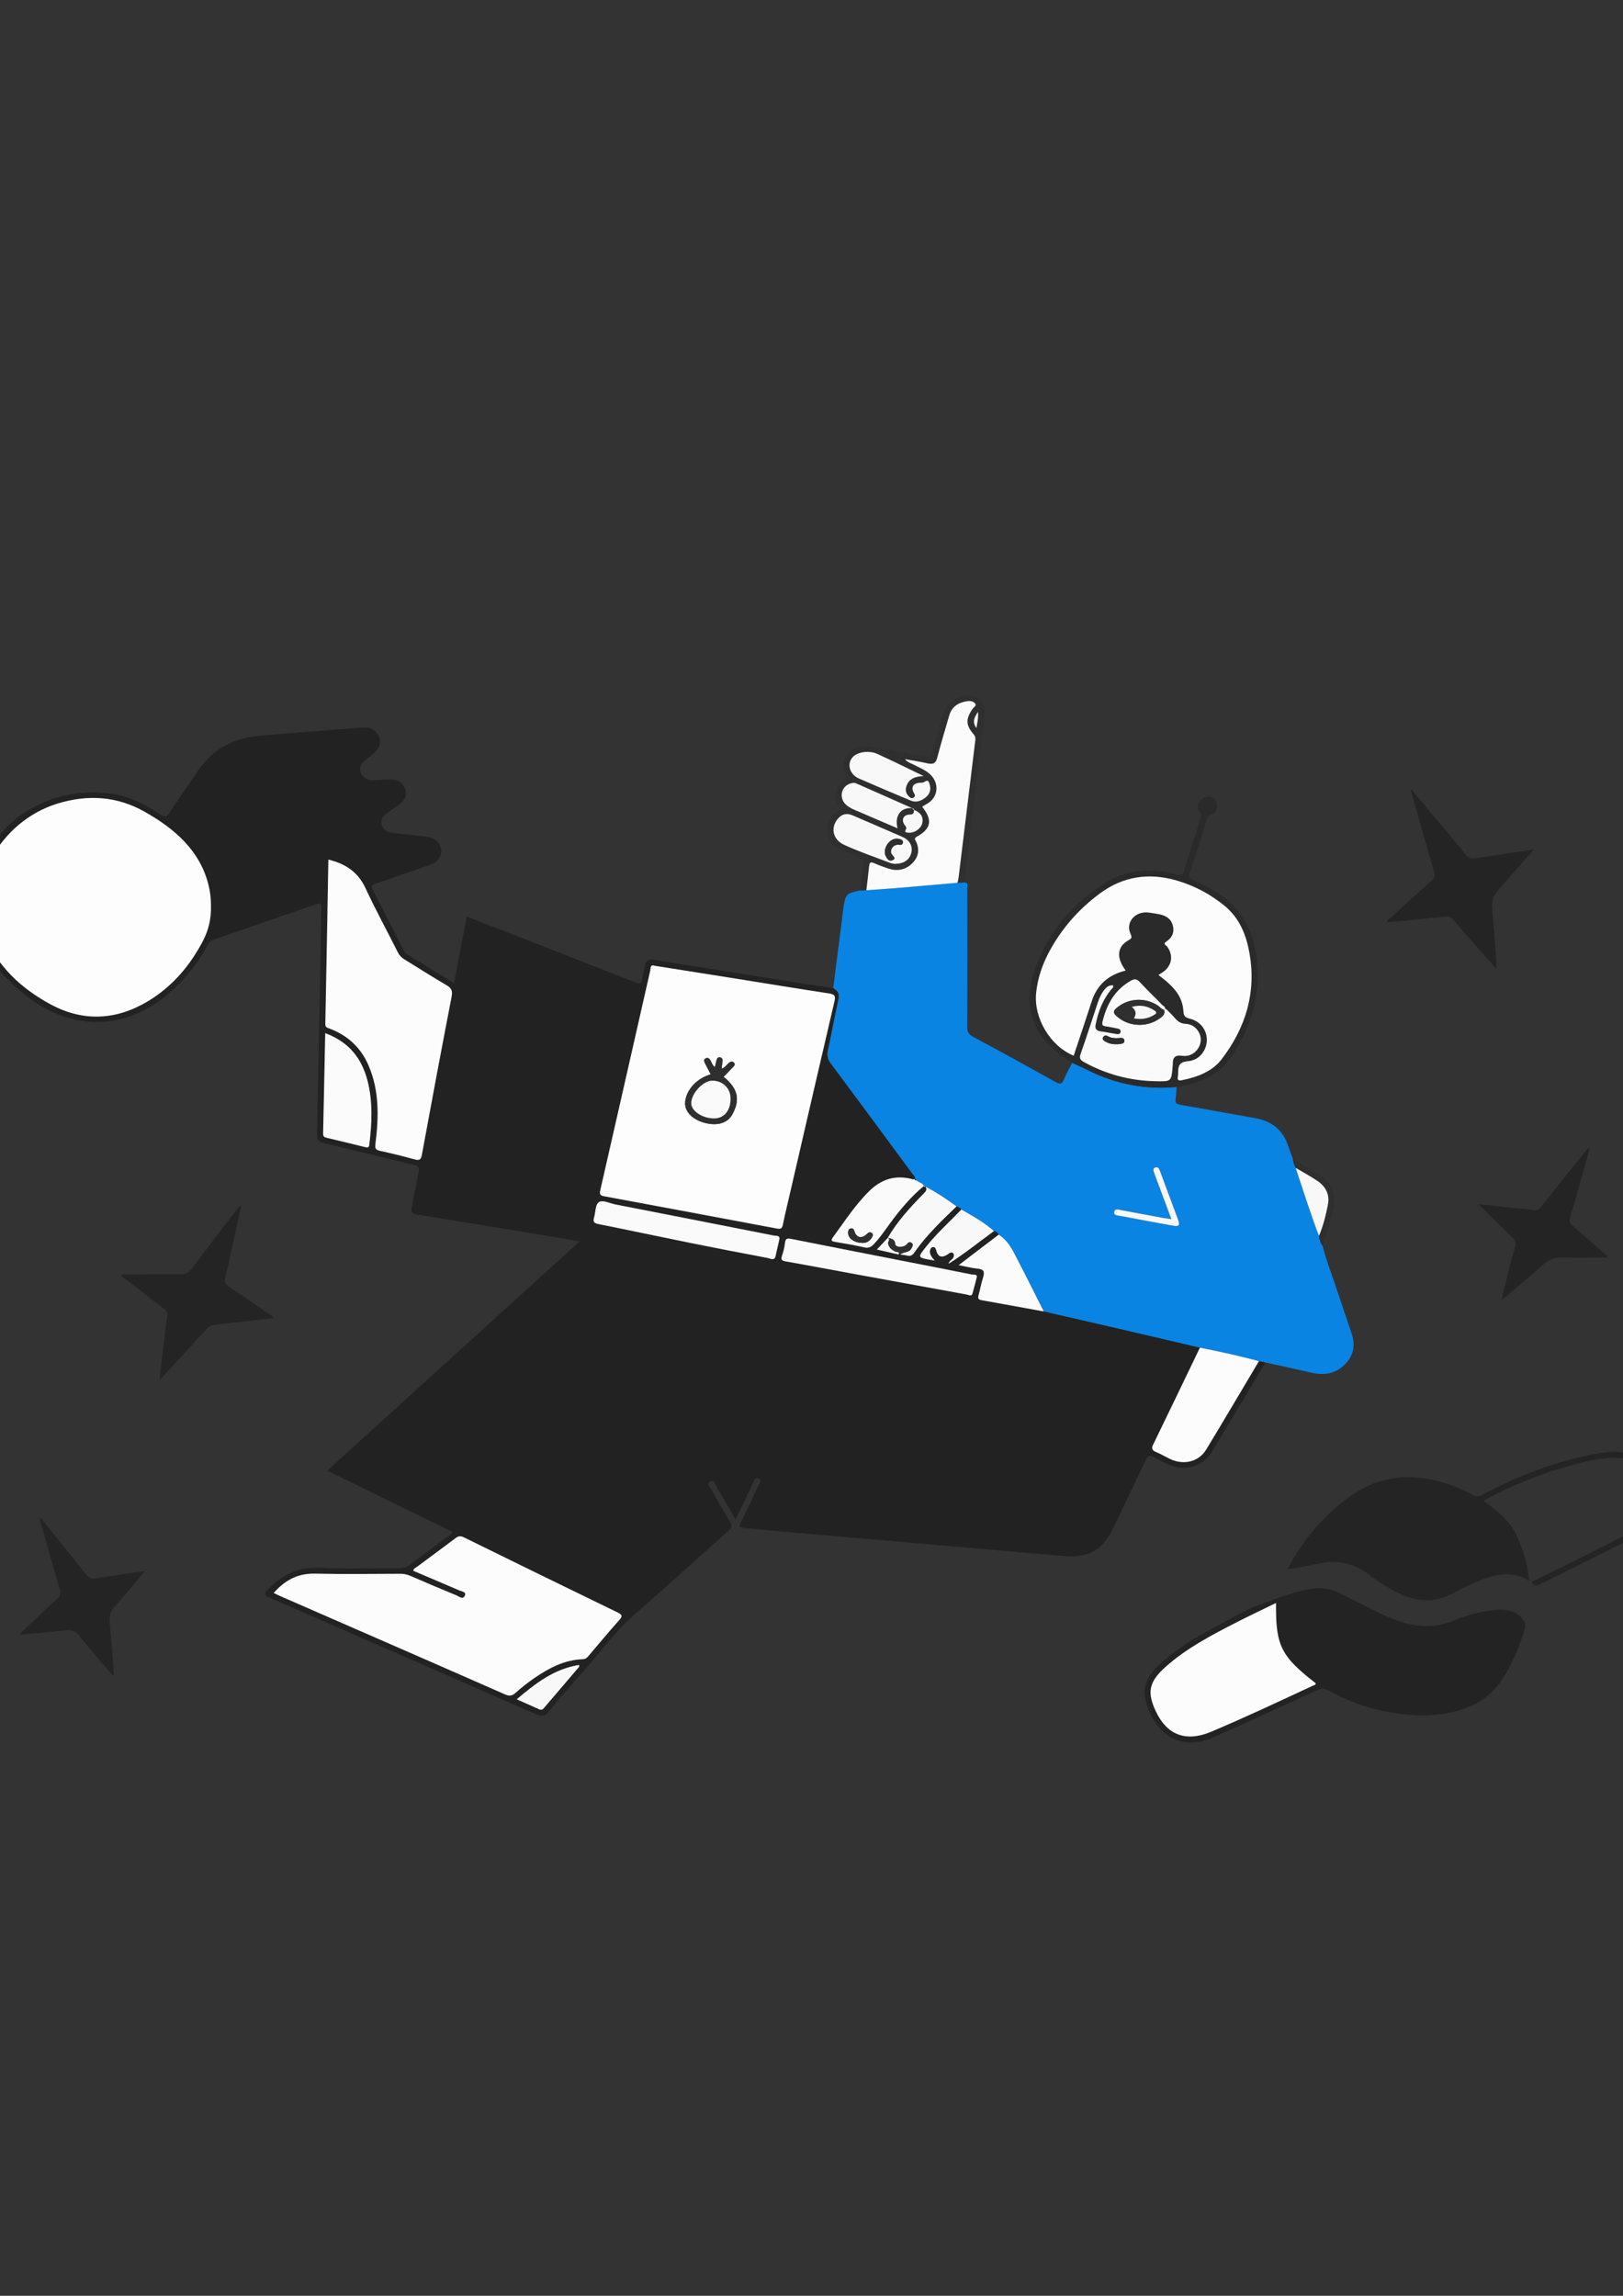 <?xml version="1.0" encoding="utf-8"?>
<!-- Generator: Adobe Illustrator 25.2.1, SVG Export Plug-In . SVG Version: 6.00 Build 0)  -->
<svg version="1.1" id="Camada_1" xmlns="http://www.w3.org/2000/svg" xmlns:xlink="http://www.w3.org/1999/xlink" x="0px" y="0px" viewBox="0 0 595.28 841.89" style="enable-background:new 0 0 595.28 841.89;" xml:space="preserve">
	<rect x="0" y="0" width="595.28" height="841.89" fill="#333333" stroke="none"/>
	<style type="text/css">
	.st0{fill:none;}
	.st1{fill:#222222;}
	.st2{fill:#0984E3;}
	.st3{fill:#232323;}
	.st4{fill:#242424;}
	.st5{fill:#2B2A2A;}
	.st6{fill:#2F2F2F;}
	.st7{fill:#FDFDFD;}
	.st8{fill:#FCFCFC;}
	.st9{fill:#FAFAFA;}
	.st10{fill:#FBFBFB;}
	.st11{fill:#F9F8F8;}
</style>
	<g>
		<path class="st0" d="M300.55,737.41c-133.07,0-266.13,0-399.2,0.04c-1.88,0-2.31-0.4-2.3-2.16c0.05-186.63,0.05-373.26,0-559.89
		c0-1.76,0.42-2.16,2.3-2.16c266.13,0.05,532.26,0.05,798.39,0c1.88,0,2.31,0.4,2.3,2.16c-0.05,186.63-0.05,373.26,0,559.89
		c0,1.76-0.42,2.16-2.3,2.16C566.68,737.41,433.62,737.41,300.55,737.41z M393.22,389.74c-1.02,2.05-2.17,4.05-3.04,6.16
		c-0.7,1.69-1.4,1.82-3.05,0.89c-10.03-5.6-20.11-11.13-30.24-16.57c-1.7-0.91-2.19-1.91-2.18-3.68
		c0.07-16.89,0.05-33.78,0.01-50.66c0-0.83,0.74-2.19-1.14-2.27c1.86-15.08,3.73-30.15,5.59-45.23c0.68-5.51,1.35-11.02,2-16.53
		c0.57-4.82-3.1-7.83-8.1-6.62c-3.58,0.87-6.04,2.91-7.04,6.33c-1.34,4.6-2.75,9.18-3.93,13.82c-0.51,2.03-1.29,2.56-3.55,2.07
		c-6.42-1.39-12.89-2.58-19.38-3.68c-3.21-0.54-6.24,0.22-8.32,2.73c-1.97,2.37-2.11,5.09-0.47,7.69c0.64,1.02,0.18,1.19-0.62,1.69
		c-3.32,2.07-4.43,6.22-2.28,9.26c0.96,1.36,0.55,1.77-0.6,2.6c-5.25,3.81-4.36,11.27,1.6,13.93c2.18,0.97,4.36,1.99,6.6,2.83
		c1.31,0.49,1.75,1.13,1.55,2.47c-0.47,3.18-0.78,6.37-1.16,9.56c-5.01,0.98-5.4,1.36-6.14,6.2c-0.31,2-0.5,4.02-0.75,6.03
		c-1,7.88-2.01,15.77-3.02,23.65c-15.56-2.47-31.13-4.93-46.69-7.41c-6.26-1-12.52-1.97-18.76-3.06c-2.22-0.39-3.3,0.26-3.6,2.35
		c-0.23,1.55-0.84,3.05-1,4.59c-0.2,1.94-0.92,2.01-2.69,1.31c-12.83-5.1-25.71-10.1-38.58-15.12c-7.62-2.97-15.25-5.93-23.09-8.97
		c-1.55,8.18-3.07,16.16-4.64,24.42c-5.96-3.68-11.67-7.2-17.39-10.71c-0.6-0.37-0.87-0.92-1.16-1.49
		c-3.73-7.34-7.43-14.7-11.25-22.01c-0.72-1.38-0.38-1.79,1.04-2.27c6.68-2.24,13.33-4.56,19.96-6.91c2.97-1.05,4.41-3.23,4.02-5.78
		c-0.39-2.6-2.37-4.26-5.5-4.59c-4.07-0.44-8.13-0.9-12.21-1.28c-1.97-0.18-3.35-1.03-3.93-2.77c-0.62-1.86,0.11-3.38,1.76-4.52
		c1.41-0.98,2.83-1.94,4.23-2.94c2.57-1.84,3.33-3.76,2.45-6.07c-0.9-2.36-2.97-3.48-6.2-3.35c-1.59,0.06-3.17,0.13-4.76,0.22
		c-2.25,0.13-4.21-0.3-5.17-2.46c-0.98-2.19,0.15-3.75,1.88-5.1c1.15-0.9,2.31-1.81,3.36-2.82c1.75-1.68,2.22-3.7,1.17-5.83
		c-0.98-2.01-2.73-3.13-5.18-3.06c-1.25,0.04-2.51,0.11-3.76,0.21c-11.33,0.91-22.65,1.87-33.98,2.72
		c-10.1,0.76-17.94,4.96-23.37,13.04c-3.43,5.1-7.03,10.1-10.37,15.24c-1.14,1.76-1.91,1.68-3.54,0.57
		c-5.89-3.98-12.29-7.03-19.63-7.75c-19.53-1.9-37.3,7.84-44.85,24.79c-5.02,11.28-5.89,22.68,0.93,33.67
		c4.72,7.61,11.08,13.94,18.87,18.9c14.79,9.42,31.61,8.7,45.48-1.89c7.1-5.42,12.63-12.05,16.72-19.71
		c0.58-1.08,1.29-1.68,2.47-2.09c12.14-4.17,24.27-8.39,36.41-12.59c2.87-0.99,2.88-0.99,2.83,1.87
		c-0.51,27.41-0.99,54.83-1.58,82.24c-0.04,1.96,0.61,2.71,2.6,3.18c10.93,2.58,21.8,5.35,32.73,7.94c1.89,0.45,2.28,1.17,1.91,2.87
		c-0.92,4.21-1.57,8.48-2.51,12.69c-0.39,1.76,0.05,2.39,1.98,2.7c14.57,2.33,29.13,4.75,43.69,7.15c5.15,0.85,10.3,1.72,15.95,2.67
		c-31.06,28.21-61.76,56.08-92.62,84.1c15.51,7.58,30.73,15.02,45.95,22.45c-0.38,0.98-1.19,1.31-1.82,1.78
		c-4.57,3.42-9.2,6.78-13.74,10.24c-1.25,0.96-2.52,1.31-4.12,1.3c-9.62-0.05-19.26,0.35-28.84-0.14
		c-8.29-0.43-14.31,2.76-19.48,8.27c-1.08,1.15-0.97,1.87,0.5,2.49c1.83,0.77,3.63,1.6,5.44,2.39
		c30.95,13.52,61.9,27.02,92.82,40.59c2.03,0.89,3.19,0.72,4.58-0.99c3.69-4.55,7.46-9.05,11.43-13.39
		c6.7-7.33,12.27-15.52,19.91-22.15c11.65-10.11,22.99-20.54,34.52-30.78c1.28-1.14,1.43-1.96,0.56-3.38
		c-2.33-3.8-4.53-7.67-6.66-11.57c-0.52-0.96-2.26-2.32-0.54-3.15c1.69-0.81,1.89,1.31,2.46,2.26c2.28,3.73,4.42,7.54,6.82,11.67
		c2.28-4.77,4.34-9.13,6.44-13.46c0.38-0.79,0.61-2.11,1.98-1.53c1.45,0.61,0.39,1.64,0.04,2.39c-2.14,4.59-4.3,9.16-6.54,13.71
		c-0.69,1.4-0.43,1.94,1.26,2.06c4.08,0.3,8.15,0.75,12.23,1.11c34.95,3.05,69.91,6.09,104.86,9.13c9.09,0.79,14.23-2.05,18.03-9.92
		c4.05-8.41,8.13-16.81,12.13-25.24c0.7-1.47,1.25-2.18,3-1.07c1.58,1.01,3.34,1.77,5.06,2.56c6.13,2.83,12.87,0.99,16.22-4.57
		c6.58-10.89,13.08-21.83,19.61-32.75c5.68,1.26,11.37,2.5,17.05,3.79c4.57,1.04,8.67,0.31,11.98-2.95c3.37-3.32,4-7.27,2.56-11.56
		c-1.55-4.63-3.18-9.23-4.69-13.87c-1.96-6.06-4.38-11.98-5.93-18.16c1.67-4.59,2.99-9.27,4.1-13.99c1.06-4.5-0.36-8.48-4.28-11.28
		c-3.37-2.4-7.1-4.35-10.68-6.5c-0.6-1.62-1.25-3.21-1.78-4.85c-1.85-5.67-5.79-9.1-12.07-10.2c-9.16-1.6-18.29-3.33-27.45-4.89
		c-1.51-0.26-1.97-0.77-1.77-2.13c0.21-1.46,0.25-2.95,0.37-4.43c8.46-1.2,15.81-4.34,20.41-11.39c5.79-8.89,9.36-18.56,9.38-29.08
		c0.02-13.42-4.05-25.05-17.35-32.24c-1.95-1.05-3.9-2.15-5.97-2.95c-1.72-0.66-2.17-1.33-1.56-3.1c2.15-6.25,4.08-12.57,6.07-18.87
		c0.34-1.06,0.6-1.89,2.04-2.3c1.79-0.5,2.44-3.51,1.39-5.1c-0.9-1.36-2.98-1.83-4.42-0.99c-1.95,1.14-2.93,3.67-1.64,4.97
		c0.96,0.96,0.78,1.73,0.46,2.73c-2.03,6.29-4.09,12.57-6,18.89c-0.5,1.64-1.07,1.99-2.9,1.5c-9.48-2.56-18.57-1.83-26.81,3.61
		c-12.66,8.35-21.53,19.39-25.67,33.43c-3.46,11.73-0.13,21.64,10.26,29.24C390.52,387.9,391.88,388.81,393.22,389.74z
		 M521.94,629.06c1.11-0.06,3.04-0.06,4.94-0.26c9.9-1.06,18.46-4.44,23.95-12.71c3.9-5.88,6.56-12.29,8.43-18.99
		c0.31-1.09,0.13-1.97-0.49-2.88c-2.61-3.81-6.6-4.19-10.84-3.75c-5.19,0.54-10.19,1.95-14.92,3.88
		c-7.56,3.09-14.75,2.26-22.06-0.64c-6.87-2.72-13.2-6.38-19.79-9.58c-2.67-1.29-5.46-1.95-8.46-1.66
		c-6.93,0.66-13.26,3.37-19.66,5.58c-5.13,1.77-9.85,4.6-14.65,7.13c-7.94,4.19-15.77,8.57-22.39,14.54
		c-6.88,6.19-7.77,10.82-4,18.97c3.51,7.58,11.6,13.55,23.17,8.37c12.73-5.7,25.42-11.46,38.06-17.33c1.48-0.69,2.45-0.59,3.84,0.17
		C497.6,625.61,508.9,628.84,521.94,629.06z M561.79,580.09c0.81,1.86,1.93,1.45,3.25,0.79c10.24-5.11,20.51-10.18,30.75-15.29
		c2.8-1.4,5.66-2.75,8.05-4.73c5.55-4.59,8.45-10.26,6.24-17.17c-2.09-6.5-7.08-10.3-14.36-11.11c-4.45-0.49-8.84,0.16-13.18,1.08
		c-13.79,2.93-26.68,7.98-38.94,14.5c-1.33,0.71-2.31,0.72-3.63-0.03c-2.99-1.72-6.21-3.04-9.53-4.11c-13.66-4.42-26.1-2.6-37.3,6.2
		c-7.39,5.81-13.47,12.59-18.24,20.42c-0.89,1.45-1.63,2.98-2.67,4.91c3.88-0.73,7.25-1.23,10.55-2c7.23-1.68,13.67-0.57,19.46,4.01
		c3.64,2.88,7.67,5.25,11.99,7.2c6.26,2.83,12.36,2.84,18.46-0.35c2.55-1.33,5.1-2.69,7.74-3.84c6.56-2.84,13.19-5.26,20.37-0.9
		c-0.41-5.96-2.13-11.22-4.43-16.36c-2.49-5.55-7.17-9.28-12.17-12.8c0.28-0.28,0.42-0.49,0.62-0.6
		c10.14-5.37,20.76-9.69,31.95-12.71c6.28-1.7,12.62-3.08,19.24-2.42c7.85,0.79,13.63,7.99,12.26,15.26
		c-1.03,5.46-4.72,9.05-9.66,11.63c-6.71,3.5-13.48,6.89-20.26,10.28C572.86,574.7,567.3,577.38,561.79,580.09z M517.73,289.57
		c-0.1,0.05-0.2,0.11-0.29,0.16c2.85,10.04,5.65,20.09,8.59,30.11c0.4,1.35,0.12,2.14-0.9,3.05c-5.15,4.59-10.25,9.22-15.34,13.86
		c-0.41,0.37-1.21,0.6-0.92,1.44c7.09-0.68,14.16-1.32,21.21-2.07c1.24-0.13,2.01,0.14,2.78,1.03c3.47,4.02,6.99,7.99,10.51,11.97
		c1.72,1.95,3.47,3.88,5.41,6.06c0.08-0.63,0.15-0.85,0.14-1.06c-0.42-5.7-0.76-11.41-1.29-17.1c-0.71-7.71-0.76-7.7,4.49-13.61
		c3.41-3.84,6.79-7.69,10.55-11.95c-7.4,1.13-14.21,2.13-21.01,3.23c-1.8,0.29-3.05,0.08-4.24-1.46c-3.2-4.11-6.62-8.07-9.97-12.07
		C524.21,297.3,520.97,293.44,517.73,289.57z M100.23,483.39c-0.32-1.03-1.19-1.28-1.82-1.71c-4.77-3.3-9.54-6.6-14.38-9.81
		c-1.29-0.86-1.81-1.57-1.42-3.22c2.1-8.89,3.99-17.82,5.94-26.74c-0.83,0.54-1.37,1.22-1.9,1.91
		c-5.44,7.13-10.93,14.23-16.26,21.43c-1.15,1.55-2.37,2.05-4.3,2.03c-6.6-0.06-13.21,0.03-19.81,0.1
		c-0.58,0.01-1.32-0.34-1.85,0.46c5.22,4.04,10.41,8.09,15.65,12.08c1,0.76,1.48,1.49,1.25,2.78c-0.44,2.47-0.65,4.97-0.95,7.46
		c-0.61,5.09-1.22,10.18-1.92,16c1.05-1.11,1.59-1.66,2.1-2.22c5.07-5.51,10.17-11.01,15.2-16.56c0.87-0.96,1.77-1.44,3.14-1.58
		C85.95,485.05,92.99,484.21,100.23,483.39z M583.13,421.02c-0.57,0.13-0.79,0.12-0.86,0.21c-5.72,7.12-11.44,14.24-17.11,21.39
		c-0.79,1-1.56,1.35-2.93,1.14c-2.96-0.46-5.97-0.7-8.95-1.02c-3.42-0.36-6.85-0.71-10.99-1.15c4.51,4.46,8.48,8.44,12.53,12.34
		c0.98,0.94,1.28,1.77,0.9,3.1c-1.31,4.61-2.48,9.25-3.61,13.89c-0.43,1.75-1.17,3.47-1.14,5.7c5.24-4.46,10.26-8.58,15.06-12.91
		c2.14-1.93,4.31-2.75,7.31-2.62c5.38,0.24,10.78,0.07,16.23,0.07c-0.17-0.99-1-1.33-1.57-1.83c-3.64-3.23-7.27-6.48-11-9.61
		c-1.2-1.01-1.56-1.86-1.1-3.41C578.38,437.99,580.69,429.63,583.13,421.02z M53.11,576.14c-6.43,0.95-12.13,1.72-17.8,2.68
		c-1.73,0.29-2.71-0.12-3.74-1.43c-5.11-6.49-10.32-12.91-15.51-19.34c-0.4-0.5-0.6-1.22-1.6-1.41c2.48,8.73,4.87,17.36,7.41,25.94
		c0.48,1.63,0.28,2.7-1.06,3.9c-3.58,3.18-7,6.51-10.48,9.78c-0.96,0.9-1.9,1.82-3.32,3.19c6.17-0.56,11.58-0.97,16.96-1.59
		c2.22-0.26,3.66,0.2,5.06,1.96c3.98,4.98,8.22,9.78,12.36,14.66c0.56-0.46,0.36-0.87,0.33-1.23c-0.46-6.01-0.84-12.04-1.46-18.04
		c-0.25-2.4,0.16-4.28,1.92-6.19C45.86,585,49.23,580.74,53.11,576.14z" />
		<path class="st1" d="M464.12,499.62c-6.53,10.92-13.02,21.86-19.61,32.75c-3.36,5.56-10.09,7.41-16.22,4.57
		c-1.72-0.8-3.49-1.56-5.06-2.56c-1.74-1.12-2.3-0.4-3,1.07c-3.99,8.44-8.08,16.83-12.13,25.24c-3.79,7.87-8.93,10.71-18.03,9.92
		c-34.95-3.04-69.91-6.08-104.86-9.13c-4.08-0.36-8.15-0.8-12.23-1.11c-1.7-0.13-1.96-0.66-1.26-2.06c2.24-4.54,4.4-9.12,6.54-13.71
		c0.35-0.76,1.41-1.79-0.04-2.39c-1.38-0.58-1.6,0.75-1.98,1.53c-2.1,4.34-4.16,8.69-6.44,13.46c-2.4-4.13-4.54-7.93-6.82-11.67
		c-0.58-0.95-0.77-3.07-2.46-2.26c-1.73,0.83,0.01,2.19,0.54,3.15c2.13,3.9,4.33,7.77,6.66,11.57c0.87,1.42,0.72,2.24-0.56,3.38
		c-11.54,10.23-22.87,20.66-34.52,30.78c-7.64,6.63-13.21,14.82-19.91,22.15c-3.97,4.34-7.74,8.84-11.43,13.39
		c-1.39,1.71-2.54,1.88-4.58,0.99c-30.92-13.57-61.87-27.07-92.82-40.59c-1.82-0.79-3.62-1.62-5.44-2.39
		c-1.47-0.63-1.58-1.35-0.5-2.49c5.17-5.51,11.19-8.7,19.48-8.27c9.59,0.49,19.23,0.09,28.84,0.14c1.59,0.01,2.86-0.34,4.12-1.3
		c4.54-3.46,9.16-6.82,13.74-10.24c0.63-0.47,1.44-0.8,1.82-1.78c-15.22-7.44-30.44-14.87-45.95-22.45
		c30.87-28.03,61.56-55.9,92.62-84.1c-5.65-0.95-10.8-1.82-15.95-2.67c-14.56-2.4-29.11-4.82-43.69-7.15
		c-1.92-0.31-2.37-0.94-1.98-2.7c0.94-4.21,1.59-8.48,2.51-12.69c0.37-1.69-0.02-2.42-1.91-2.87c-10.92-2.59-21.8-5.35-32.73-7.94
		c-1.99-0.47-2.64-1.22-2.6-3.18c0.58-27.41,1.07-54.83,1.58-82.24c0.05-2.86,0.04-2.86-2.83-1.87
		c-12.13,4.2-24.26,8.41-36.41,12.59c-1.17,0.4-1.89,1.01-2.47,2.09c-4.1,7.66-9.63,14.29-16.72,19.71
		c-13.87,10.59-30.69,11.31-45.48,1.89c-7.78-4.96-14.15-11.29-18.87-18.9c-6.82-10.99-5.95-22.39-0.93-33.67
		c7.55-16.95,25.32-26.7,44.85-24.79c7.35,0.72,13.74,3.77,19.63,7.75c1.64,1.1,2.4,1.19,3.54-0.57
		c3.34-5.15,6.94-10.15,10.37-15.24c5.44-8.08,13.27-12.28,23.37-13.04c11.33-0.85,22.65-1.81,33.98-2.72
		c1.25-0.1,2.5-0.17,3.76-0.21c2.45-0.07,4.19,1.05,5.18,3.06c1.05,2.14,0.58,4.16-1.17,5.83c-1.05,1.01-2.21,1.92-3.36,2.82
		c-1.73,1.36-2.86,2.91-1.88,5.1c0.97,2.16,2.92,2.59,5.17,2.46c1.59-0.09,3.17-0.16,4.76-0.22c3.24-0.13,5.3,0.99,6.2,3.35
		c0.88,2.31,0.12,4.23-2.45,6.07c-1.39,1-2.82,1.96-4.23,2.94c-1.64,1.15-2.37,2.66-1.76,4.52c0.58,1.74,1.96,2.59,3.93,2.77
		c4.07,0.37,8.14,0.84,12.21,1.28c3.13,0.33,5.11,1.99,5.5,4.59c0.39,2.55-1.06,4.73-4.02,5.78c-6.64,2.35-13.29,4.67-19.96,6.91
		c-1.42,0.48-1.76,0.88-1.04,2.27c3.82,7.31,7.52,14.67,11.25,22.01c0.29,0.57,0.56,1.12,1.16,1.49
		c5.71,3.51,11.42,7.04,17.39,10.71c1.57-8.26,3.09-16.24,4.64-24.42c7.84,3.05,15.47,6,23.09,8.97
		c12.87,5.02,25.74,10.02,38.58,15.12c1.77,0.7,2.49,0.63,2.69-1.31c0.16-1.55,0.78-3.05,1-4.59c0.31-2.09,1.39-2.74,3.6-2.35
		c6.24,1.09,12.5,2.07,18.76,3.06c15.56,2.48,31.13,4.94,46.69,7.41c1.7,0.87,2.37,2.04,1.94,3.98c-1.39,6.28-2.53,12.61-3.89,18.89
		c-0.39,1.82-0.05,3.21,1.1,4.75c9.97,13.35,19.85,26.75,29.72,40.16c0.5,0.68,1.34,1.24,1.2,2.23c-0.31,0-0.64,0.07-0.93,0
		c-6.26-1.68-11.4-0.05-15.86,4.32c-5.24,5.13-9.07,11.18-13.34,16.96c-0.91,1.24-0.46,1.5,0.89,1.72
		c3.53,0.58,7.07,1.18,10.54,1.99c1.56,0.37,2.45-0.04,3.44-1.06c2.32-2.38,4.13-5.1,6.06-7.74c3.59-4.91,7.49-9.58,12.24-13.57
		c0.26,0.04,0.52,0.08,0.78,0.11l-0.06-0.04c0.91,1.27-0.09,2.01-0.87,2.81c-4.84,4.96-9.51,10.03-12.92,16l0.02-0.02
		c-1.26,1.35-2.52,2.71-4.01,4.31c2.91,0.66,5.44,1.23,7.98,1.81c0.2,0,0.4,0.01,0.59,0.01c0.82,0.12,1.65,0.17,2.44,0.37
		c1.21,0.31,1.96,0.01,2.67-1.02c4.36-6.31,9.97-11.64,15.53-17c0.72,0.22,1.36,0.54,1.78,1.15c-4.35,4.52-9.06,8.74-12.96,13.64
		c-3.17,3.99-3.18,3.99,1.92,4.85c0.37,0.06,0.74,0.13,1.26,0.22c-1.61-1.81-1.98-2.75-1.68-3.87c0.16-0.58,0.43-1.05,1.11-1.07
		c0.72-0.02,0.91,0.47,1.06,1.06c0.68,2.68,2.17,3.11,4.62,1.36c0.49-0.35,0.97-0.68,1.55-0.24c0.54,0.41,0.41,0.96,0.22,1.5
		c-0.34,0.99-1.6,1.23-1.8,2.43c5.84-3.65,11.11-7.99,16.66-11.99c0.85,0.12,1.43,0.55,1.75,1.3c-4.76,3.62-9.52,7.24-14.69,11.18
		c2.67,0.51,4.75,1.07,6.86,1.27c2.38,0.23,2.74,1.21,2.11,3.17c-0.7,2.16-1.08,4.42-1.68,6.61c-0.28,1.02-0.15,1.58,1.1,1.8
		c7.62,1.35,15.23,2.75,22.84,4.14c9.3,2.14,18.61,4.26,27.91,6.42c9.78,2.27,19.56,4.57,29.34,6.86
		c-5.68,11.81-11.34,23.63-17.08,35.42c-0.69,1.41-0.65,2.19,1,2.86c1.83,0.74,3.52,1.78,5.31,2.62c4.9,2.28,10.37,0.94,13.05-3.47
		c6.55-10.79,12.94-21.66,19.39-32.5C462.55,499.28,463.33,499.45,464.12,499.62z M240.07,354.15c-1.65-0.57-1.41,0.98-1.59,1.79
		c-6.12,26.85-12.17,53.72-18.33,80.57c-0.39,1.68,0.21,1.95,1.64,2.21c21.05,3.91,42.1,7.84,63.14,11.8
		c1.34,0.25,1.9,0.03,2.18-1.35c0.95-4.61,2.08-9.18,3.14-13.77c5.26-22.78,10.5-45.57,15.83-68.33c0.45-1.92-0.03-2.45-2.03-2.76
		c-12.03-1.85-24.05-3.83-36.07-5.74C258.76,357.1,249.54,355.65,240.07,354.15z M77.37,332.23c0.03-2.59-0.26-5.16-0.89-7.68
		c-3.12-12.52-12.15-20.49-23.37-26.84c-10.2-5.77-20.93-6.44-32.05-3.02c-21.05,6.48-33.97,29.71-26.5,48.45
		c4.45,11.17,13.18,19.36,24.11,25.22c12.06,6.47,24.21,5.69,35.77-1.32c8.91-5.4,15.26-13.02,19.93-21.88
		C76.51,341.11,77.51,336.78,77.37,332.23z M100.39,584.15c0.72,0.35,1.36,0.69,2.02,0.98c8.4,3.67,16.8,7.33,25.2,11
		c19.22,8.39,38.45,16.77,57.64,25.22c1.63,0.72,2.58,0.54,3.85-0.59c2.17-1.94,4.49-3.77,6.91-5.43c5.32-3.63,10.95-6.66,17.78-6.9
		c1.1-0.04,1.62-0.68,2.19-1.35c3.7-4.35,7.33-8.75,11.15-13c1.32-1.47,1.04-1.98-0.64-2.8c-18.83-9.14-37.64-18.32-56.42-27.56
		c-1.3-0.64-2.04-0.4-3.06,0.37c-4.62,3.49-9.31,6.9-13.94,10.37c-0.56,0.42-1.38,0.64-1.5,1.55c5.61,2.38,11.24,4.75,16.84,7.18
		c0.95,0.41,2.8,0.55,2.03,2.04c-0.75,1.46-2.09,0.18-3.02-0.2c-5.66-2.32-11.29-4.71-16.89-7.15c-1.25-0.55-2.49-0.77-3.86-0.77
		c-10.37,0.03-20.74,0.19-31.11-0.05C109.09,576.92,104.42,579.57,100.39,584.15z M120.44,315.23c-0.37,20.19-0.71,40.23-1.13,60.27
		c-0.02,1.19,0.61,1.35,1.5,1.68c6.8,2.54,11.53,7.07,14.29,13.39c4.09,9.38,3.83,19.13,2.59,28.92c-0.19,1.54,0,2.2,1.75,2.57
		c4.23,0.9,8.43,1.96,12.59,3.1c1.81,0.5,2.36,0.14,2.69-1.66c3.55-19.35,7.19-38.69,10.91-58.01c0.38-1.96,0.08-3.06-1.81-4.16
		c-5.25-3.05-10.34-6.35-15.52-9.51c-1.09-0.67-1.84-1.48-2.4-2.59c-3.94-7.85-8.17-15.59-11.87-23.55
		C131.4,320,126.97,316.79,120.44,315.23z M285.83,454.62c0.38-1.7-1.19-1.37-2.03-1.54c-19.34-3.83-38.7-7.62-58.05-11.39
		c-2.09-0.41-4.76-1.84-6.14-0.8c-1.34,1-1.14,3.74-1.73,5.69c-0.45,1.49,0.03,1.99,1.67,2.31c11.26,2.24,22.48,4.65,33.74,6.92
		c9.46,1.91,18.94,3.74,28.42,5.53c0.91,0.17,2.36,1.15,2.77-0.76C284.9,458.59,285.37,456.61,285.83,454.62z M358.29,468.26
		c0.14-1.07-1.2-0.76-1.92-0.9c-7.99-1.62-16-3.17-24.01-4.74c-14.05-2.76-28.11-5.48-42.14-8.3c-1.49-0.3-2.1-0.14-2.29,1.37
		c-0.2,1.62-0.56,3.26-1.11,4.81c-0.52,1.47-0.05,1.83,1.46,2.09c7.88,1.38,15.73,2.88,23.59,4.32c14.25,2.62,28.5,5.23,42.76,7.82
		c0.7,0.13,1.69,0.87,2.06-0.41C357.24,472.44,357.69,470.53,358.29,468.26z M119.28,378.86c-0.25,12.51-0.49,24.71-0.76,36.9
		c-0.02,0.88,0.37,1.26,1.22,1.46c4.77,1.13,9.53,2.27,14.28,3.46c0.98,0.25,1.32,0.09,1.44-0.88c0.96-7.89,1.35-15.77-0.67-23.56
		C132.72,388.32,128.19,382.17,119.28,378.86z M189.51,623.15c3,1.33,5.63,2.47,8.23,3.66c1.05,0.48,1.5-0.15,2.03-0.78
		c4.11-4.82,8.23-9.62,12.34-14.44c0.21-0.25,0.61-0.52,0.2-1.03C203.17,612.03,196.43,617.31,189.51,623.15z" />
		<path class="st2" d="M464.12,499.62c-0.78-0.17-1.57-0.33-2.35-0.5c-7.16-1.87-14.38-3.5-21.66-4.92
		c-9.78-2.29-19.55-4.59-29.34-6.86c-9.3-2.16-18.61-4.28-27.91-6.42c-3.7-7.3-7.33-14.64-11.14-21.89c-1.27-2.42-2.93-4.7-5.4-6.29
		c-0.31-0.75-0.89-1.19-1.75-1.3c-3.55-3.2-7.78-5.51-11.95-7.9c-0.42-0.62-1.06-0.94-1.78-1.15c-3.62-2.68-7.36-5.19-11.42-7.27
		c0,0,0.06,0.04,0.06,0.04c-0.25-0.19-0.5-0.37-0.75-0.56c-0.56-0.94-1.83-0.98-2.51-1.76c-0.19-0.17-0.39-0.34-0.58-0.51l0.03,0.09
		c0.14-0.99-0.71-1.55-1.2-2.23c-9.88-13.4-19.76-26.81-29.72-40.16c-1.15-1.54-1.49-2.93-1.1-4.75c1.36-6.29,2.5-12.61,3.89-18.89
		c0.43-1.94-0.23-3.1-1.94-3.98c1.01-7.88,2.02-15.77,3.02-23.65c0.26-2.01,0.45-4.03,0.75-6.03c0.74-4.84,1.14-5.22,6.14-6.2
		c0.76-0.02,1.52-0.04,2.28-0.06c3.99-0.3,7.99-0.57,11.98-0.91c7.15-0.6,14.29-1.24,21.44-1.86c0.8-0.03,1.6-0.07,2.4-0.1
		c1.88,0.08,1.14,1.45,1.14,2.27c0.04,16.89,0.06,33.78-0.01,50.66c-0.01,1.77,0.49,2.77,2.18,3.68
		c10.13,5.44,20.21,10.97,30.24,16.57c1.65,0.92,2.36,0.8,3.05-0.89c0.87-2.11,2.01-4.11,3.04-6.16c2.01,0.94,4.04,1.84,6.03,2.82
		c10.12,5.02,20.86,7.11,32.27,6.04c-0.12,1.48-0.15,2.96-0.37,4.43c-0.2,1.36,0.26,1.87,1.77,2.13c9.16,1.57,18.3,3.29,27.45,4.89
		c6.28,1.1,10.22,4.53,12.07,10.2c0.53,1.63,1.18,3.23,1.78,4.85c0.03,1.14,0.59,2.14,1,3.18c2.77,8.33,5.4,16.71,8.53,24.94
		c0.18,1.3,0.54,2.55,1.33,3.66c1.55,6.18,3.97,12.1,5.93,18.16c1.5,4.64,3.13,9.24,4.69,13.87c1.44,4.29,0.82,8.24-2.56,11.56
		c-3.31,3.25-7.4,3.98-11.98,2.95C475.49,502.12,469.8,500.88,464.12,499.62z M429.63,447.08c-1.28-0.19-2.09-0.29-2.89-0.44
		c-5.15-0.96-10.3-1.94-15.45-2.88c-0.94-0.17-2.29-0.67-2.6,0.54c-0.37,1.47,1.23,1.4,2.2,1.58c6.29,1.2,12.59,2.34,18.89,3.51
		c2.7,0.5,3.13,0.08,2.26-2.29c-2.12-5.76-4.28-11.5-6.42-17.25c-0.14-0.37-0.28-0.73-0.45-1.09c-0.27-0.58-0.76-0.86-1.4-0.66
		c-0.65,0.21-0.84,0.73-0.67,1.33c0.17,0.6,0.41,1.19,0.62,1.78C425.64,436.37,427.56,441.53,429.63,447.08z" />
		<path class="st3" d="M521.94,629.06c-13.04-0.21-24.35-3.45-34.86-9.18c-1.39-0.76-2.37-0.85-3.84-0.17
		c-12.64,5.87-25.33,11.63-38.06,17.33c-11.57,5.18-19.66-0.79-23.17-8.37c-3.78-8.14-2.88-12.77,4-18.97
		c6.63-5.97,14.45-10.35,22.39-14.54c4.8-2.53,9.53-5.36,14.65-7.13c6.41-2.21,12.73-4.92,19.66-5.58c3-0.28,5.79,0.37,8.46,1.66
		c6.6,3.19,12.93,6.86,19.79,9.58c7.31,2.9,14.5,3.73,22.06,0.64c4.73-1.93,9.73-3.35,14.92-3.88c4.24-0.44,8.23-0.07,10.84,3.75
		c0.62,0.91,0.8,1.78,0.49,2.88c-1.88,6.7-4.54,13.11-8.43,18.99c-5.48,8.27-14.05,11.66-23.95,12.71
		C524.98,629,523.05,629,521.94,629.06z M468.01,587.82c-5.06,2.48-9.9,4.76-14.65,7.19c-9.09,4.67-18.14,9.41-25.74,16.15
		c-6.31,5.6-7.06,9.44-3.5,16.78c4.09,8.44,11.04,10.92,20.06,7.12c12.64-5.33,25.01-11.16,37.41-16.94
		c0.41-0.19,1.01-0.22,0.98-0.85C469.78,607.31,467.88,603.52,468.01,587.82z" />
		<path class="st4" d="M561.79,580.09c5.51-2.71,11.06-5.39,16.57-8.15c6.77-3.39,13.55-6.78,20.26-10.28
		c4.93-2.58,8.62-6.16,9.66-11.63c1.37-7.27-4.42-14.47-12.26-15.26c-6.62-0.67-12.97,0.72-19.24,2.42
		c-11.2,3.02-21.82,7.34-31.95,12.71c-0.2,0.11-0.34,0.32-0.62,0.6c5.01,3.52,9.69,7.24,12.17,12.8c2.3,5.14,4.03,10.4,4.43,16.36
		c-7.17-4.37-13.81-1.94-20.37,0.9c-2.65,1.15-5.19,2.51-7.74,3.84c-6.1,3.19-12.2,3.17-18.46,0.35c-4.32-1.95-8.35-4.33-11.99-7.2
		c-5.79-4.58-12.24-5.69-19.46-4.01c-3.3,0.77-6.67,1.27-10.55,2c1.04-1.92,1.79-3.45,2.67-4.91c4.77-7.83,10.85-14.61,18.24-20.42
		c11.2-8.8,23.63-10.62,37.3-6.2c3.33,1.08,6.54,2.4,9.53,4.11c1.32,0.76,2.3,0.74,3.63,0.03c12.26-6.52,25.15-11.57,38.94-14.5
		c4.34-0.92,8.73-1.57,13.18-1.08c7.28,0.81,12.28,4.61,14.36,11.11c2.22,6.91-0.68,12.58-6.24,17.17
		c-2.39,1.98-5.25,3.33-8.05,4.73c-10.24,5.11-20.51,10.17-30.75,15.29C563.72,581.54,562.6,581.95,561.79,580.09z" />
		<path class="st5" d="M431.52,398.6c-11.41,1.07-22.15-1.02-32.27-6.04c-1.98-0.98-4.02-1.88-6.03-2.82
		c-1.34-0.93-2.7-1.84-4.02-2.8c-10.4-7.59-13.72-17.5-10.26-29.24c4.14-14.04,13.01-25.08,25.67-33.43
		c8.24-5.44,17.33-6.16,26.81-3.61c1.84,0.5,2.4,0.15,2.9-1.5c1.91-6.32,3.98-12.6,6-18.89c0.32-1,0.5-1.76-0.46-2.73
		c-1.29-1.3-0.32-3.84,1.64-4.97c1.44-0.84,3.52-0.37,4.42,0.99c1.05,1.59,0.4,4.6-1.39,5.1c-1.45,0.41-1.71,1.24-2.04,2.3
		c-1.99,6.3-3.92,12.61-6.07,18.87c-0.61,1.77-0.16,2.44,1.56,3.1c2.07,0.79,4.02,1.9,5.97,2.95c13.3,7.19,17.37,18.82,17.35,32.24
		c-0.01,10.52-3.58,20.19-9.38,29.08C447.33,394.26,439.98,397.4,431.52,398.6z M426.96,370.27l0.05,0.05
		c0.89-0.97-0.28-1.33-0.71-1.78c-2.74-2.85-5.62-5.59-8.32-8.48c-1.06-1.13-1.87-1.15-3.16-0.42c-6.12,3.46-8.93,8.88-10.45,15.12
		c-0.28,1.16,0.2,1.51,1.34,1.65c1.4,0.17,2.78,0.52,4.18,0.78c0.76,0.14,1.28,0.49,1.14,1.26c-0.15,0.83-0.88,0.87-1.56,0.76
		c-1.89-0.31-3.77-0.72-5.67-0.97c-1.68-0.23-2.25-0.93-1.92-2.54c0.93-4.6,2.53-8.91,5.57-12.69c0.36-0.45,1.08-0.78,0.81-1.65
		c-1.29-0.13-2.19,0.45-2.95,1.34c-1.23,1.42-2.01,3.05-2.58,4.79c-2.1,6.35-4.16,12.71-6.37,19.03c-0.52,1.5-0.18,2.18,1.22,2.96
		c8.1,4.47,16.8,6.84,26.2,7.03c5.85,0.12,5.85,0.15,6.31-5.24c0.03-0.31,0.08-0.62,0.08-0.94c-0.01-2.26,0.49-3.56,3.59-3.13
		c3.42,0.47,6.31-2.2,6.65-5.4c0.31-3-2.13-6.18-5.37-6.31c-2.07-0.09-3.14-0.99-4.24-2.29c-0.83-0.98-1.77-1.88-2.69-2.79
		C427.79,370.09,427.43,369.57,426.96,370.27z M412.88,355.91c-3.52-4.67-3.19-8.72,0.95-11.08c1.25-0.71,1.44-1.07,0.82-2.4
		c-1.91-4.09,1.55-8.27,6.33-7.83c1.16,0.11,2.31,0.34,3.46,0.52c2.62,0.41,4.83,1.37,5.64,3.99c0.78,2.55-0.04,4.68-2.33,6.18
		c-1.33,0.87-0.16,1.23,0.24,1.73c2.34,2.98,1.99,6.68-0.94,9.07c-0.66,0.54-1.44,0.95-2.18,1.44c6.35,4.69,8.85,8.21,9.19,13.38
		c0.1,1.57,0.57,2.22,2.28,2.62c3.96,0.94,6.41,4.26,6.3,8.04c-0.1,3.69-2.85,7.25-6.86,7.56c-3.29,0.25-3.64,1.79-3.66,4.1
		c0,0.55-0.02,1.1-0.12,1.64c-0.25,1.27,0.36,1.48,1.52,1.24c5.7-1.16,11.09-3.19,14.54-7.68c8.88-11.59,12.76-24.53,10.24-38.79
		c-1.17-6.65-3.54-12.9-9.23-17.54c-5.11-4.17-10.86-7.27-17.33-9.17c-10.41-3.06-19.93-1.57-28.54,4.85
		c-7.84,5.86-13.97,12.97-18.46,21.37c-2.53,4.74-4.17,9.7-4.71,14.99c-0.93,9.18,5.15,19.43,13.77,22.98
		c2.21-6.65,4.47-13.28,6.62-19.94C402.33,361.3,406.35,357.52,412.88,355.91z" />
		<path class="st4" d="M517.73,289.57c3.24,3.87,6.48,7.73,9.71,11.6c3.35,4.01,6.77,7.96,9.97,12.07c1.2,1.54,2.45,1.75,4.24,1.46
		c6.8-1.1,13.61-2.1,21.01-3.23c-3.76,4.26-7.14,8.11-10.55,11.95c-5.25,5.91-5.2,5.9-4.49,13.61c0.52,5.69,0.87,11.4,1.29,17.1
		c0.02,0.21-0.05,0.43-0.14,1.06c-1.95-2.18-3.69-4.11-5.41-6.06c-3.52-3.98-7.04-7.95-10.51-11.97c-0.77-0.89-1.54-1.16-2.78-1.03
		c-7.05,0.75-14.12,1.39-21.21,2.07c-0.29-0.84,0.51-1.07,0.92-1.44c5.09-4.64,10.2-9.27,15.34-13.86c1.02-0.91,1.29-1.7,0.9-3.05
		c-2.93-10.02-5.74-20.07-8.59-30.11C517.53,289.68,517.63,289.63,517.73,289.57z" />
		<path class="st4" d="M100.23,483.39c-7.24,0.82-14.28,1.66-21.34,2.39c-1.36,0.14-2.27,0.62-3.14,1.58
		c-5.03,5.55-10.12,11.05-15.2,16.56c-0.52,0.56-1.05,1.11-2.1,2.22c0.7-5.82,1.31-10.91,1.92-16c0.3-2.49,0.52-4.99,0.95-7.46
		c0.23-1.28-0.25-2.02-1.25-2.78c-5.24-4-10.43-8.05-15.65-12.08c0.53-0.8,1.26-0.46,1.85-0.46c6.6-0.07,13.21-0.16,19.81-0.1
		c1.93,0.02,3.16-0.48,4.3-2.03c5.33-7.2,10.82-14.3,16.26-21.43c0.52-0.69,1.06-1.36,1.9-1.91c-1.96,8.92-3.84,17.85-5.94,26.74
		c-0.39,1.65,0.13,2.36,1.42,3.22c4.84,3.22,9.61,6.51,14.38,9.81C99.03,482.12,99.9,482.37,100.23,483.39z" />
		<path class="st6" d="M317.76,326.47c-0.76,0.02-1.52,0.04-2.28,0.06c0.37-3.19,0.68-6.38,1.16-9.56c0.2-1.33-0.25-1.97-1.55-2.47
		c-2.24-0.85-4.41-1.86-6.6-2.83c-5.96-2.66-6.85-10.12-1.6-13.93c1.15-0.83,1.56-1.24,0.6-2.6c-2.15-3.04-1.04-7.19,2.28-9.26
		c0.8-0.5,1.26-0.67,0.62-1.69c-1.64-2.61-1.49-5.32,0.47-7.69c2.08-2.5,5.11-3.27,8.32-2.73c6.49,1.09,12.96,2.29,19.38,3.68
		c2.27,0.49,3.04-0.04,3.55-2.07c1.17-4.64,2.59-9.22,3.93-13.82c0.99-3.42,3.45-5.46,7.04-6.33c5-1.21,8.67,1.79,8.1,6.62
		c-0.65,5.51-1.32,11.02-2,16.53c-1.86,15.08-3.73,30.16-5.59,45.23c-0.8,0.03-1.6,0.07-2.4,0.1c0.14-0.69,0.33-1.38,0.41-2.08
		c2.04-16.72,4.07-33.44,6.11-50.17c0.1-0.78,0.04-1.44-0.58-2.15c-2.96-3.41-3-5.63-0.44-9.35c0.41-0.6,1.54-1.14,0.98-1.94
		c-0.62-0.88-1.81-1.07-2.95-0.9c-3.34,0.51-5.68,2.08-6.59,5.3c-1.44,5.14-3.06,10.24-4.37,15.42c-0.55,2.2-1.67,2.52-3.74,2.05
		c-2.55-0.59-5.15-0.98-8.09-1.52c0.87,1.17,1.89,1.36,2.73,1.81c2.31,1.24,4.86,2.1,6.73,4.01c2.81,2.87,2.78,7.14-0.18,9.7
		c-0.89,0.76-2,1.29-3.01,1.93c3.9,4.8,3.39,8.05-1.91,10.97c-1.21,0.67-0.62,1.16-0.3,1.84c1.44,3.09,0.8,5.91-1.67,8.2
		c-2.39,2.22-5.39,2.72-8.59,1.64c-1.73-0.58-3.46-1.19-5.1-1.94c-1.39-0.64-1.74-0.12-1.86,1.06
		C318.47,320.56,318.11,323.52,317.76,326.47z M335.14,296.96c0.21-0.42-0.18-0.43-0.43-0.54c-6.92-3.06-13.84-6.13-20.76-9.18
		c-0.64-0.28-1.31-0.13-1.95,0.05c-3.4,0.94-4.41,5.14-1.86,7.65c1.43,1.4,3.33,2.05,5.14,2.84c4.57,1.98,9.15,3.93,13.94,5.98
		c-1.14-4.12,0.77-7.88,5.54-7.38c-0.18,0.4,0.13,0.47,0.43,0.54c0.08,1.03,0,1.76-1.52,1.78c-2.33,0.03-3.22,1.97-1.86,3.83
		c0.39,0.53,0.86,0.96,0.43,1.65c-0.76,1.21,0.4,1.1,1.01,1.16c2.13,0.21,4.55-1.5,5.01-3.44
		C338.79,299.64,337.7,297.91,335.14,296.96z M328.18,316.79c3.44-0.05,5.46-1.52,6.09-4.1c0.6-2.45-0.66-4.67-3.35-5.83
		c-6.05-2.63-12.1-5.24-18.16-7.85c-2.23-0.96-4.09-0.48-5.59,1.41c-2.67,3.36-1.56,7.55,2.48,9.4c5.47,2.5,11.2,4.44,16.82,6.61
		C327.14,316.69,327.91,316.74,328.18,316.79z M338.76,284.58c-6.06-2.92-11.55-5.66-17.16-8.17c-1.27-0.57-2.87-0.78-4.42-0.62
		c-3.04,0.3-5.04,1.72-5.5,4.01c-0.45,2.24,0.85,4.61,3.42,5.73c6.28,2.74,12.59,5.41,18.91,8.06c2.09,0.88,3.96,0.08,5.53-1.16
		c1.61-1.27,2.01-3.02,1.41-4.91c-0.46-1.43-0.78-1.49-2.08-0.67c-0.3,0.19-0.78,0.2-1.17,0.2c-2.63,0.01-3.73,1.56-2.53,3.7
		c0.33,0.6,0.75,1.09,0.07,1.64c-0.78,0.63-1.41,0.17-1.93-0.37c-0.96-0.99-1.32-2.14-0.92-3.47
		C333.14,286,334.89,284.78,338.76,284.58z M358.71,261.04c-1.44,2.14-2.18,3.8-0.57,5.95
		C358.45,265.03,358.88,263.37,358.71,261.04z" />
		<path class="st4" d="M583.13,421.02c-2.44,8.61-4.74,16.97-7.22,25.29c-0.46,1.56-0.11,2.4,1.1,3.41c3.73,3.14,7.36,6.38,11,9.61
		c0.57,0.5,1.4,0.84,1.57,1.83c-5.45,0-10.85,0.17-16.23-0.07c-3-0.13-5.17,0.7-7.31,2.62c-4.8,4.33-9.82,8.45-15.06,12.91
		c-0.03-2.23,0.72-3.95,1.14-5.7c1.13-4.65,2.3-9.29,3.61-13.89c0.38-1.33,0.08-2.16-0.9-3.1c-4.05-3.91-8.01-7.88-12.53-12.34
		c4.14,0.43,7.57,0.78,10.99,1.15c2.99,0.32,5.99,0.56,8.95,1.02c1.37,0.21,2.13-0.13,2.93-1.14c5.67-7.16,11.39-14.27,17.11-21.39
		C582.34,421.14,582.56,421.15,583.13,421.02z" />
		<path class="st4" d="M53.11,576.14c-3.87,4.6-7.25,8.87-10.94,12.88c-1.76,1.91-2.17,3.79-1.92,6.19c0.62,6,1,12.02,1.46,18.04
		c0.03,0.36,0.23,0.76-0.33,1.23c-4.15-4.88-8.38-9.68-12.36-14.66c-1.41-1.76-2.85-2.21-5.06-1.96
		c-5.38,0.62-10.79,1.03-16.96,1.59c1.42-1.37,2.36-2.29,3.32-3.19c3.48-3.28,6.91-6.6,10.48-9.78c1.34-1.19,1.55-2.27,1.06-3.9
		c-2.53-8.59-4.93-17.21-7.41-25.94c1,0.19,1.2,0.91,1.6,1.41c5.19,6.43,10.41,12.85,15.51,19.34c1.03,1.31,2.01,1.72,3.74,1.43
		C40.98,577.86,46.68,577.09,53.11,576.14z" />
		<path class="st6" d="M485.08,456.87c-0.79-1.11-1.15-2.36-1.33-3.66c1.6-3.71,2.54-7.61,3.3-11.51c0.68-3.49-0.71-6.54-3.83-8.63
		c-2.57-1.73-5.33-3.21-8.01-4.8c-0.41-1.04-0.96-2.03-1-3.18c3.57,2.15,7.31,4.1,10.68,6.5c3.92,2.79,5.33,6.78,4.28,11.28
		C488.07,447.6,486.75,452.29,485.08,456.87z" />
		<path class="st7" d="M240.07,354.15c9.47,1.5,18.7,2.95,27.92,4.42c12.02,1.92,24.03,3.9,36.07,5.74c2,0.31,2.48,0.84,2.03,2.76
		c-5.33,22.77-10.57,45.55-15.83,68.33c-1.06,4.59-2.19,9.16-3.14,13.77c-0.28,1.38-0.84,1.6-2.18,1.35
		c-21.04-3.96-42.09-7.89-63.14-11.8c-1.43-0.27-2.03-0.53-1.64-2.21c6.16-26.85,12.21-53.71,18.33-80.57
		C238.66,355.13,238.42,353.58,240.07,354.15z M260.69,393.98c-5.46,1.51-9.54,6.36-9.39,10.9c0.11,3.32,3.39,6.17,8.18,7.11
		c4.28,0.84,7.57-0.4,9.21-3.47c2.87-5.37,1.91-9.44-3.28-13.63c1.17-1.22,2.35-2.43,3.52-3.65c0.48-0.5,0.8-1.07,0.16-1.64
		c-0.62-0.56-1.2-0.27-1.76,0.18c-0.84,0.68-1.38,1.71-2.67,2.17c0.12-1.03,0.23-1.88,0.32-2.73c0.07-0.67-0.05-1.33-0.87-1.46
		c-0.82-0.14-1.17,0.41-1.32,1.1c-0.17,0.8-0.37,1.59-0.58,2.48c-0.99-0.7-1.15-1.69-1.62-2.48c-0.43-0.71-0.95-1.17-1.79-0.74
		c-0.75,0.38-0.57,1.09-0.29,1.66C259.17,391.13,259.89,392.44,260.69,393.98z" />
		<path class="st7" d="M77.37,332.23c0.14,4.55-0.86,8.88-3,12.94c-4.67,8.86-11.02,16.48-19.93,21.88
		c-11.55,7.01-23.71,7.79-35.77,1.32C7.75,362.5-0.98,354.32-5.44,343.14c-7.47-18.74,5.45-41.97,26.5-48.45
		c11.12-3.42,21.85-2.76,32.05,3.02c11.22,6.35,20.25,14.33,23.37,26.84C77.11,327.08,77.4,329.64,77.37,332.23z" />
		<path class="st8" d="M100.39,584.15c4.03-4.57,8.7-7.23,15.18-7.08c10.36,0.23,20.74,0.08,31.11,0.05c1.37,0,2.6,0.22,3.86,0.77
		c5.6,2.44,11.23,4.83,16.89,7.15c0.92,0.38,2.26,1.66,3.02,0.2c0.77-1.49-1.08-1.63-2.03-2.04c-5.6-2.42-11.24-4.79-16.84-7.18
		c0.12-0.91,0.95-1.13,1.5-1.55c4.64-3.47,9.32-6.88,13.94-10.37c1.02-0.77,1.75-1.01,3.06-0.37c18.78,9.24,37.59,18.42,56.42,27.56
		c1.68,0.82,1.96,1.33,0.64,2.8c-3.82,4.25-7.45,8.66-11.15,13c-0.57,0.67-1.09,1.31-2.19,1.35c-6.83,0.24-12.46,3.27-17.78,6.9
		c-2.43,1.66-4.74,3.49-6.91,5.43c-1.27,1.13-2.22,1.31-3.85,0.59c-19.19-8.46-38.42-16.83-57.64-25.22c-8.4-3.67-16.8-7.33-25.2-11
		C101.75,584.84,101.11,584.5,100.39,584.15z" />
		<path class="st8" d="M120.44,315.23c6.53,1.55,10.95,4.76,13.6,10.44c3.7,7.95,7.93,15.69,11.87,23.55
		c0.56,1.12,1.31,1.93,2.4,2.59c5.18,3.16,10.27,6.46,15.52,9.51c1.89,1.1,2.19,2.2,1.81,4.16c-3.73,19.32-7.36,38.66-10.91,58.01
		c-0.33,1.8-0.88,2.15-2.69,1.66c-4.16-1.14-8.36-2.2-12.59-3.1c-1.75-0.37-1.95-1.03-1.75-2.57c1.23-9.79,1.5-19.54-2.59-28.92
		c-2.76-6.32-7.49-10.85-14.29-13.39c-0.88-0.33-1.52-0.49-1.5-1.68C119.73,355.47,120.08,335.42,120.44,315.23z" />
		<path class="st8" d="M440.1,494.2c7.28,1.41,14.5,3.05,21.66,4.92c-6.45,10.84-12.84,21.72-19.39,32.5
		c-2.68,4.42-8.15,5.75-13.05,3.47c-1.79-0.83-3.48-1.87-5.31-2.62c-1.64-0.67-1.69-1.45-1-2.86
		C428.76,517.83,434.42,506.01,440.1,494.2z" />
		<path class="st9" d="M285.83,454.62c-0.46,1.99-0.94,3.97-1.36,5.96c-0.41,1.91-1.86,0.93-2.77,0.76
		c-9.49-1.79-18.96-3.62-28.42-5.53c-11.25-2.27-22.48-4.68-33.74-6.92c-1.63-0.33-2.11-0.83-1.67-2.31
		c0.59-1.95,0.39-4.68,1.73-5.69c1.38-1.04,4.05,0.39,6.14,0.8c19.36,3.77,38.71,7.56,58.05,11.39
		C284.64,453.25,286.21,452.92,285.83,454.62z" />
		<path class="st9" d="M358.29,468.26c-0.59,2.27-1.05,4.18-1.6,6.06c-0.37,1.27-1.35,0.53-2.06,0.41
		c-14.26-2.59-28.51-5.2-42.76-7.82c-7.86-1.44-15.71-2.95-23.59-4.32c-1.51-0.26-1.98-0.63-1.46-2.09
		c0.55-1.55,0.91-3.18,1.11-4.81c0.19-1.51,0.79-1.67,2.29-1.37c14.04,2.81,28.09,5.54,42.14,8.3c8.01,1.57,16.01,3.12,24.01,4.74
		C357.08,467.5,358.42,467.19,358.29,468.26z" />
		<path class="st10" d="M119.28,378.86c8.91,3.31,13.44,9.46,15.5,17.38c2.02,7.78,1.63,15.67,0.67,23.56
		c-0.12,0.97-0.46,1.13-1.44,0.88c-4.75-1.19-9.52-2.33-14.28-3.46c-0.85-0.2-1.23-0.58-1.22-1.46
		C118.79,403.57,119.02,391.37,119.28,378.86z" />
		<path class="st10" d="M366.31,452.75c2.47,1.59,4.12,3.86,5.4,6.29c3.81,7.25,7.44,14.58,11.14,21.89
		c-7.61-1.38-15.22-2.79-22.84-4.14c-1.25-0.22-1.38-0.78-1.1-1.8c0.6-2.19,0.98-4.45,1.68-6.61c0.63-1.96,0.27-2.95-2.11-3.17
		c-2.12-0.2-4.19-0.76-6.86-1.27C356.8,459.99,361.55,456.37,366.31,452.75z" />
		<path class="st9" d="M336.2,432.85c0.68,0.78,1.96,0.82,2.51,1.76c-0.02,0.15-0.03,0.29-0.03,0.44
		c-4.75,3.99-8.65,8.66-12.24,13.57c-1.93,2.64-3.74,5.36-6.06,7.74c-0.99,1.02-1.89,1.42-3.44,1.06
		c-3.47-0.81-7.01-1.41-10.54-1.99c-1.35-0.22-1.8-0.48-0.89-1.72c4.27-5.78,8.1-11.83,13.34-16.96c4.46-4.37,9.6-6,15.86-4.32
		c0.29,0.08,0.62,0.01,0.93,0c0,0-0.03-0.09-0.03-0.09C335.42,432.9,335.93,432.76,336.2,432.85z M316.64,455.79
		c1.1-0.04,2.31-0.59,3.08-1.87c0.38-0.64,0.73-1.32-0.1-1.85c-0.69-0.44-1.15-0.04-1.68,0.47c-1.84,1.78-3.79,1.38-4.52-0.9
		c-0.21-0.66-0.43-1.26-1.25-1.17c-0.94,0.1-1.08,0.83-1.1,1.59C311.03,454.14,313.34,455.83,316.64,455.79z" />
		<path class="st11" d="M339.41,435.13c4.06,2.08,7.8,4.6,11.42,7.27c-5.55,5.36-11.16,10.69-15.53,17
		c-0.71,1.03-1.46,1.33-2.67,1.02c-0.79-0.2-1.63-0.25-2.44-0.37c1.15-1.05,3.23-0.59,4.06-2.21c0.36-0.71,0.95-1.43,0.05-2.07
		c-0.85-0.61-1.26,0.09-1.8,0.63c-1.19,1.2-4.06,1.1-4.16-0.18c-0.14-1.92-1.43-1.95-2.73-2.28c3.42-5.96,8.09-11.04,12.92-16
		C339.32,437.13,340.32,436.39,339.41,435.13z" />
		<path class="st11" d="M352.62,443.55c4.17,2.39,8.39,4.69,11.95,7.9c-5.54,4-10.81,8.34-16.65,11.99c0.2-1.2,1.46-1.44,1.8-2.43
		c0.19-0.55,0.32-1.09-0.22-1.5c-0.58-0.44-1.06-0.12-1.55,0.24c-2.45,1.75-3.94,1.32-4.62-1.36c-0.15-0.59-0.34-1.08-1.06-1.06
		c-0.69,0.02-0.96,0.49-1.11,1.07c-0.3,1.12,0.08,2.06,1.68,3.87c-0.52-0.09-0.89-0.16-1.26-0.22c-5.1-0.86-5.09-0.86-1.92-4.85
		C343.55,452.29,348.26,448.07,352.62,443.55z" />
		<path class="st11" d="M189.51,623.15c6.92-5.84,13.66-11.12,22.8-12.59c0.41,0.51,0.01,0.78-0.2,1.03
		c-4.11,4.82-8.23,9.62-12.34,14.44c-0.53,0.63-0.98,1.26-2.03,0.78C195.14,625.62,192.51,624.48,189.51,623.15z" />
		<path class="st6" d="M325.61,453.93c1.3,0.33,2.58,0.36,2.73,2.28c0.1,1.28,2.97,1.38,4.16,0.18c0.53-0.54,0.95-1.24,1.8-0.63
		c0.9,0.65,0.32,1.36-0.05,2.07c-0.83,1.62-2.91,1.15-4.06,2.21c-0.2,0-0.4-0.01-0.59-0.01c0.45-1.15-0.7-0.78-1.14-0.99
		c-1.41-0.66-2.45-1.49-2.75-3.06c-0.14-0.71,0.98-1.43-0.07-2.06L325.61,453.93z" />
		<path class="st11" d="M325.63,453.92c1.05,0.63-0.06,1.35,0.07,2.06c0.3,1.57,1.34,2.41,2.75,3.06c0.44,0.21,1.6-0.17,1.14,0.99
		c-2.54-0.57-5.08-1.15-7.98-1.81C323.11,456.62,324.37,455.27,325.63,453.92z" />
		<path class="st11" d="M338.69,435.05c0-0.15,0.01-0.29,0.03-0.44c0.25,0.19,0.5,0.37,0.75,0.56
		C339.21,435.13,338.95,435.09,338.69,435.05z" />
		<path class="st10" d="M317.76,326.47c0.34-2.96,0.71-5.91,1.02-8.87c0.13-1.19,0.47-1.7,1.86-1.06c1.65,0.75,3.38,1.36,5.1,1.94
		c3.2,1.07,6.2,0.57,8.59-1.64c2.47-2.29,3.11-5.11,1.67-8.2c-0.32-0.69-0.91-1.17,0.3-1.84c5.29-2.92,5.81-6.17,1.91-10.97
		c1.01-0.64,2.12-1.17,3.01-1.93c2.97-2.55,2.99-6.82,0.18-9.7c-1.87-1.91-4.42-2.77-6.73-4.01c-0.84-0.45-1.87-0.64-2.73-1.81
		c2.93,0.54,5.53,0.93,8.09,1.52c2.07,0.48,3.18,0.15,3.74-2.05c1.3-5.17,2.92-10.27,4.37-15.42c0.9-3.21,3.25-4.79,6.59-5.3
		c1.14-0.17,2.33,0.02,2.95,0.9c0.56,0.79-0.57,1.33-0.98,1.94c-2.55,3.73-2.52,5.94,0.44,9.35c0.62,0.71,0.67,1.37,0.58,2.15
		c-2.03,16.72-4.06,33.45-6.11,50.17c-0.09,0.7-0.27,1.38-0.41,2.08c-7.15,0.62-14.29,1.26-21.44,1.86
		C325.75,325.9,321.76,326.17,317.76,326.47z" />
		<path class="st11" d="M475.22,428.27c2.68,1.59,5.44,3.07,8.01,4.8c3.11,2.09,4.51,5.14,3.83,8.63c-0.76,3.9-1.71,7.8-3.3,11.51
		C480.62,444.99,477.99,436.61,475.22,428.27z" />
		<path class="st11" d="M429.63,447.08c-2.07-5.56-3.99-10.71-5.91-15.86c-0.22-0.59-0.45-1.18-0.62-1.78
		c-0.17-0.6,0.01-1.13,0.67-1.33c0.64-0.2,1.14,0.07,1.4,0.66c0.16,0.36,0.31,0.72,0.45,1.09c2.15,5.75,4.3,11.49,6.42,17.25
		c0.87,2.37,0.44,2.79-2.26,2.29c-6.3-1.16-12.6-2.31-18.89-3.51c-0.97-0.19-2.57-0.12-2.2-1.58c0.3-1.21,1.66-0.72,2.6-0.54
		c5.15,0.94,10.3,1.92,15.45,2.88C427.54,446.79,428.35,446.89,429.63,447.08z" />
		<path class="st1" d="M336.2,432.85c-0.28-0.09-0.78,0.05-0.58-0.51C335.81,432.51,336.01,432.68,336.2,432.85z" />
		<path class="st8" d="M468.01,587.82c-0.13,15.7,1.77,19.49,14.56,29.45c0.03,0.64-0.57,0.66-0.98,0.85
		c-12.4,5.78-24.78,11.62-37.41,16.94c-9.02,3.8-15.96,1.31-20.06-7.12c-3.56-7.33-2.81-11.17,3.5-16.78
		c7.6-6.74,16.65-11.49,25.74-16.15C458.11,592.58,462.95,590.3,468.01,587.82z" />
		<path class="st8" d="M412.88,355.91c-6.54,1.62-10.56,5.39-12.46,11.28c-2.15,6.66-4.41,13.29-6.62,19.94
		c-8.62-3.55-14.7-13.8-13.77-22.98c0.54-5.29,2.18-10.25,4.71-14.99c4.48-8.39,10.62-15.51,18.46-21.37
		c8.6-6.43,18.12-7.91,28.54-4.85c6.47,1.9,12.22,5,17.33,9.17c5.69,4.64,8.05,10.88,9.23,17.54c2.51,14.26-1.36,27.2-10.24,38.79
		c-3.44,4.49-8.84,6.52-14.54,7.68c-1.16,0.24-1.77,0.02-1.52-1.24c0.11-0.54,0.12-1.09,0.12-1.64c0.02-2.31,0.37-3.84,3.66-4.1
		c4.01-0.31,6.76-3.88,6.86-7.56c0.1-3.78-2.34-7.1-6.3-8.04c-1.71-0.4-2.17-1.05-2.28-2.62c-0.34-5.17-2.84-8.69-9.19-13.38
		c0.75-0.49,1.52-0.9,2.18-1.44c2.93-2.4,3.29-6.09,0.94-9.07c-0.4-0.51-1.57-0.86-0.24-1.73c2.29-1.5,3.12-3.63,2.33-6.18
		c-0.8-2.62-3.01-3.58-5.64-3.99c-1.15-0.18-2.3-0.42-3.46-0.52c-4.78-0.44-8.24,3.74-6.33,7.83c0.62,1.33,0.43,1.69-0.82,2.4
		C409.7,347.18,409.36,351.23,412.88,355.91z" />
		<path class="st9" d="M426.96,370.27c0.46-0.7,0.83-0.17,1.13,0.12c0.92,0.91,1.86,1.81,2.69,2.79c1.1,1.3,2.18,2.21,4.24,2.29
		c3.24,0.13,5.69,3.31,5.37,6.31c-0.34,3.2-3.23,5.87-6.65,5.4c-3.1-0.43-3.6,0.87-3.59,3.13c0,0.31-0.06,0.62-0.08,0.94
		c-0.45,5.39-0.45,5.36-6.31,5.24c-9.4-0.19-18.11-2.56-26.2-7.03c-1.4-0.77-1.75-1.46-1.22-2.96c2.21-6.32,4.27-12.68,6.37-19.03
		c0.57-1.74,1.35-3.36,2.58-4.79c0.77-0.89,1.67-1.47,2.95-1.34c0.27,0.87-0.44,1.19-0.81,1.65c-3.04,3.78-4.64,8.09-5.57,12.69
		c-0.33,1.62,0.24,2.32,1.92,2.54c1.9,0.26,3.78,0.66,5.67,0.97c0.69,0.11,1.42,0.07,1.56-0.76c0.14-0.77-0.38-1.12-1.14-1.26
		c-1.39-0.25-2.77-0.6-4.18-0.78c-1.15-0.14-1.63-0.49-1.34-1.65c1.52-6.24,4.33-11.65,10.45-15.12c1.29-0.73,2.11-0.71,3.16,0.42
		c2.69,2.89,5.57,5.63,8.32,8.48c0.43,0.44,1.6,0.8,0.71,1.78c-0.98-0.14-1.47-0.95-2.19-1.44c-4.73-3.26-11.08-2.89-15.37,0.87
		c-1.09,0.95-1.2,1.63-0.11,2.69c4.57,4.4,12.14,4.54,16.91,0.33C427.16,371.96,427.2,371.21,426.96,370.27z M409.44,382.94
		c0.33-0.02,0.67,0,0.99-0.05c0.87-0.15,2.07-0.12,1.96-1.3c-0.11-1.23-1.27-0.96-2.15-0.9c-1.35,0.09-2.66,0.02-3.84-0.67
		c-0.65-0.38-1.28-0.43-1.73,0.23c-0.56,0.83,0.09,1.3,0.74,1.69C406.63,382.66,407.99,382.96,409.44,382.94z" />
		<path class="st11" d="M328.18,316.79c-0.27-0.05-1.04-0.1-1.72-0.36c-5.62-2.17-11.35-4.1-16.82-6.61
		c-4.04-1.85-5.15-6.03-2.48-9.4c1.51-1.9,3.36-2.38,5.59-1.41c6.06,2.61,12.11,5.22,18.16,7.85c2.69,1.17,3.95,3.39,3.35,5.83
		C333.64,315.27,331.62,316.74,328.18,316.79z M324.53,312.51c0.03,0.18-0.01,0.61,0.15,0.95c0.49,1.08,1.09,2.54,2.54,2.03
		c1.76-0.63,0.23-1.55-0.22-2.36c-0.8-1.43,0.62-3.45,2.41-3.35c0.82,0.04,1.58,0.2,1.74-0.74c0.17-1.06-0.77-1.26-1.6-1.42
		C327.14,307.13,324.59,309.53,324.53,312.51z" />
		<path class="st11" d="M338.76,284.58c-3.87,0.2-5.62,1.42-6.38,3.95c-0.4,1.34-0.04,2.48,0.92,3.47c0.52,0.55,1.15,1,1.93,0.37
		c0.68-0.55,0.26-1.04-0.07-1.64c-1.2-2.14-0.1-3.69,2.53-3.7c0.4,0,0.87-0.01,1.17-0.2c1.3-0.81,1.63-0.76,2.08,0.67
		c0.6,1.89,0.2,3.64-1.41,4.91c-1.57,1.24-3.44,2.04-5.53,1.16c-6.32-2.65-12.64-5.32-18.91-8.06c-2.56-1.12-3.86-3.49-3.42-5.73
		c0.46-2.29,2.46-3.71,5.5-4.01c1.55-0.15,3.15,0.06,4.42,0.62C327.21,278.92,332.7,281.66,338.76,284.58z" />
		<path class="st11" d="M334.76,296.38c-4.77-0.51-6.68,3.26-5.54,7.38c-4.79-2.05-9.37-4-13.94-5.98c-1.81-0.78-3.71-1.43-5.14-2.84
		c-2.55-2.51-1.54-6.71,1.86-7.65c0.65-0.18,1.31-0.33,1.95-0.05c6.92,3.05,13.84,6.12,20.76,9.18
		C334.71,296.43,334.76,296.38,334.76,296.38z" />
		<path class="st11" d="M335.14,296.96c2.56,0.94,3.66,2.68,3.12,4.95c-0.46,1.94-2.88,3.65-5.01,3.44
		c-0.61-0.06-1.77,0.05-1.01-1.16c0.43-0.68-0.05-1.12-0.43-1.65c-1.36-1.87-0.47-3.8,1.86-3.83c1.52-0.02,1.6-0.75,1.52-1.78
		L335.14,296.96z" />
		<path class="st11" d="M358.71,261.04c0.17,2.33-0.26,3.99-0.57,5.95C356.53,264.84,357.27,263.18,358.71,261.04z" />
		<path class="st11" d="M335.19,296.92c-0.3-0.07-0.61-0.14-0.43-0.54c0,0-0.05,0.04-0.05,0.04c0.25,0.11,0.63,0.11,0.43,0.54
		C335.14,296.96,335.19,296.92,335.19,296.92z" />
		<path class="st6" d="M260.69,393.98c-0.8-1.54-1.52-2.85-2.18-4.2c-0.28-0.58-0.45-1.29,0.29-1.66c0.84-0.42,1.36,0.03,1.79,0.74
		c0.47,0.79,0.62,1.78,1.62,2.48c0.21-0.89,0.41-1.69,0.58-2.48c0.15-0.69,0.49-1.24,1.32-1.1c0.82,0.14,0.94,0.79,0.87,1.46
		c-0.09,0.85-0.2,1.7-0.32,2.73c1.29-0.47,1.83-1.5,2.67-2.17c0.56-0.45,1.14-0.74,1.76-0.18c0.64,0.57,0.32,1.14-0.16,1.64
		c-1.17,1.22-2.34,2.44-3.52,3.65c5.19,4.19,6.15,8.26,3.28,13.63c-1.64,3.07-4.93,4.31-9.21,3.47c-4.78-0.94-8.06-3.79-8.18-7.11
		C251.15,400.34,255.23,395.49,260.69,393.98z M267.96,402.84c-0.01-3.74-2.78-6.48-6.64-6.56c-3.36-0.08-7.84,4.72-7.79,8.34
		c0.04,2.85,4.19,5.56,8.46,5.51C265.63,410.09,267.96,407.24,267.96,402.84z" />
		<path class="st6" d="M316.64,455.79c-3.31,0.04-5.62-1.65-5.56-3.74c0.02-0.75,0.15-1.48,1.1-1.59c0.82-0.09,1.03,0.51,1.25,1.17
		c0.73,2.29,2.69,2.68,4.52,0.9c0.52-0.51,0.98-0.91,1.68-0.47c0.83,0.53,0.49,1.21,0.1,1.85
		C318.96,455.2,317.75,455.75,316.64,455.79z" />
		<path class="st6" d="M426.96,370.27c0.23,0.95,0.19,1.7-0.7,2.49c-4.76,4.21-12.33,4.07-16.91-0.33c-1.09-1.05-0.98-1.73,0.11-2.69
		c4.29-3.76,10.64-4.13,15.37-0.87c0.72,0.49,1.21,1.3,2.19,1.44C427.02,370.31,426.96,370.27,426.96,370.27z M415.89,373.45
		c2.94,0.52,5.3,0.05,7.48-1.31c0.81-0.5,1.03-0.93,0.12-1.53c-2.48-1.63-5.12-2.29-8.41-1.37
		C416.79,370.51,416.81,371.88,415.89,373.45z" />
		<path class="st6" d="M409.44,382.94c-1.44,0.02-2.81-0.28-4.03-1.01c-0.64-0.38-1.3-0.85-0.74-1.69c0.45-0.66,1.08-0.61,1.73-0.23
		c1.19,0.7,2.49,0.76,3.84,0.67c0.88-0.06,2.04-0.33,2.15,0.9c0.1,1.19-1.09,1.15-1.96,1.3
		C410.11,382.95,409.77,382.93,409.44,382.94z" />
		<path class="st6" d="M324.53,312.51c0.06-2.98,2.62-5.38,5.02-4.9c0.83,0.17,1.77,0.36,1.6,1.42c-0.15,0.95-0.91,0.79-1.74,0.74
		c-1.79-0.1-3.21,1.93-2.41,3.35c0.45,0.81,1.98,1.73,0.22,2.36c-1.45,0.52-2.05-0.95-2.54-2.03
		C324.52,313.12,324.55,312.7,324.53,312.51z" />
		<path class="st9" d="M267.96,402.84c0.01,4.4-2.33,7.25-5.97,7.29c-4.27,0.04-8.42-2.66-8.46-5.51c-0.05-3.62,4.43-8.41,7.79-8.34
		C265.18,396.36,267.95,399.1,267.96,402.84z" />
		<path class="st11" d="M415.89,373.45c0.93-1.57,0.91-2.93-0.81-4.21c3.29-0.92,5.93-0.27,8.41,1.37c0.91,0.6,0.69,1.03-0.12,1.53
		C421.19,373.5,418.83,373.97,415.89,373.45z" />
	</g>
</svg>